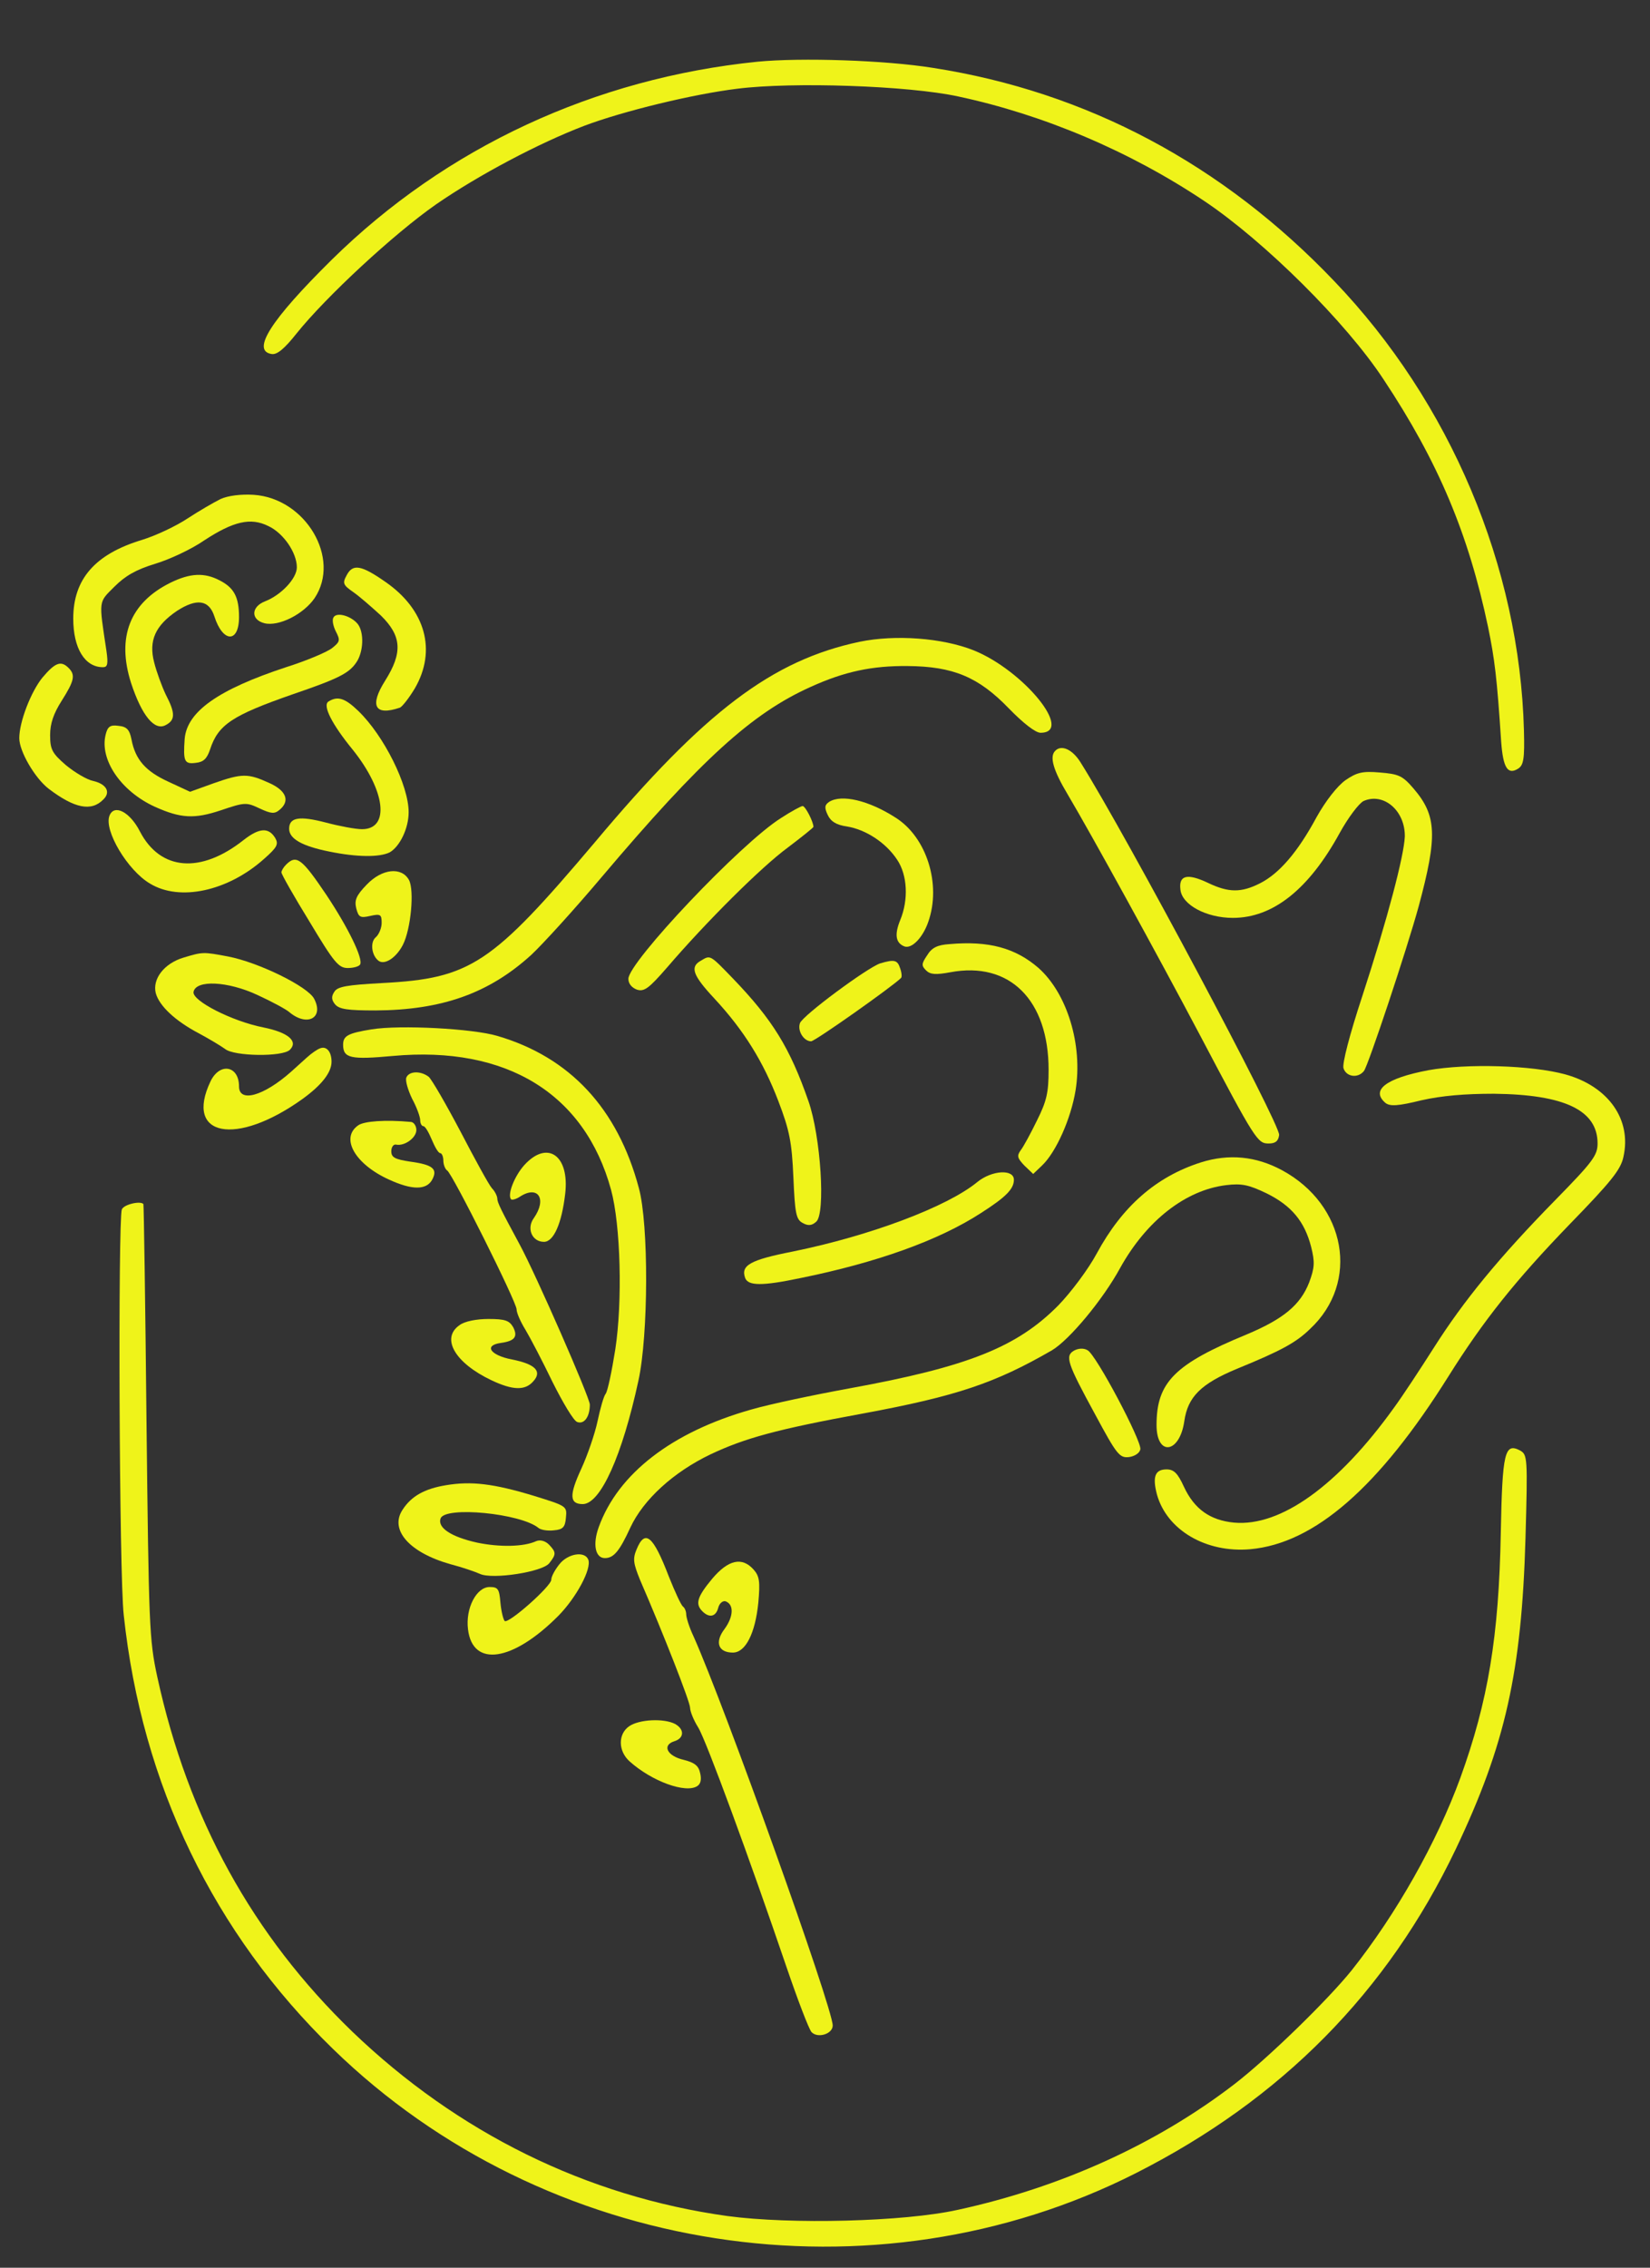 <?xml version="1.0" standalone="no"?>
<!DOCTYPE svg PUBLIC "-//W3C//DTD SVG 20010904//EN"
 "http://www.w3.org/TR/2001/REC-SVG-20010904/DTD/svg10.dtd">
<svg version="1.0" xmlns="http://www.w3.org/2000/svg"
 width="428pt" height="588pt" viewBox="0 0 428 588"
 preserveAspectRatio="xMidYMid meet">
<rect x="0" y="0" width="428" height="588" fill="#333333" stroke="none"/>
<g transform="translate(0,588) scale(0.1,-0.1)"
fill="rgba(239, 243, 26, 1)" stroke="none">
<path d="M1965 5720 c-423 -43 -808 -222 -1104 -513 -159 -157 -210 -237 -156
-245 14 -2 33 14 64 53 76 95 253 259 362 335 110 76 267 159 385 204 101 38
282 82 397 96 143 18 443 8 572 -20 221 -47 446 -142 640 -272 155 -104 367
-314 464 -462 142 -214 220 -400 271 -642 17 -83 23 -130 34 -298 5 -67 17
-86 44 -69 14 9 17 25 15 99 -11 424 -191 851 -492 1165 -289 303 -642 491
-1041 553 -124 20 -342 27 -455 16z"/>
<path d="M572 4586 c-18 -9 -56 -31 -85 -50 -30 -20 -83 -45 -119 -56 -122
-37 -178 -102 -178 -204 0 -77 30 -126 77 -126 12 0 14 8 9 43 -20 133 -21
124 21 166 28 28 56 44 105 59 37 11 95 38 128 61 75 49 120 60 166 37 39 -18
74 -69 74 -107 0 -29 -41 -72 -82 -88 -37 -14 -38 -48 -2 -57 37 -9 101 23
130 65 69 103 -23 259 -158 268 -33 2 -66 -2 -86 -11z"/>
<path d="M899 4388 c-11 -20 -9 -25 17 -43 16 -11 48 -39 72 -61 54 -53 57
-96 11 -169 -41 -65 -27 -92 38 -70 6 2 24 25 39 50 57 98 28 204 -76 276 -63
44 -85 48 -101 17z"/>
<path d="M442 4369 c-105 -52 -140 -141 -102 -260 28 -85 61 -125 90 -109 25
13 25 31 0 79 -10 21 -24 59 -30 83 -15 57 3 96 59 134 51 33 83 29 97 -14 22
-69 64 -70 64 -2 0 52 -13 76 -50 95 -40 21 -77 19 -128 -6z"/>
<path d="M865 4279 c-4 -6 -1 -22 6 -36 12 -23 11 -27 -9 -43 -12 -10 -66 -33
-120 -50 -176 -58 -257 -115 -263 -186 -4 -58 -1 -66 29 -62 20 2 29 11 37 35
21 64 57 88 215 143 117 40 145 54 164 82 19 27 21 78 4 100 -17 21 -55 32
-63 17z"/>
<path d="M2230 4216 c-227 -48 -402 -180 -687 -520 -268 -317 -322 -353 -552
-365 -91 -5 -116 -9 -124 -23 -8 -12 -7 -21 2 -32 11 -13 33 -16 105 -16 172
1 294 44 404 144 30 28 112 118 182 201 259 306 391 426 543 494 88 40 160 55
252 54 117 -1 183 -28 262 -110 37 -38 69 -63 82 -63 88 0 -44 162 -174 214
-81 32 -202 41 -295 22z"/>
<path d="M110 4123 c-30 -37 -60 -115 -60 -157 0 -34 40 -103 76 -131 67 -51
111 -60 142 -28 20 19 8 40 -26 48 -16 3 -48 22 -71 41 -36 31 -41 41 -41 78
0 30 9 56 30 89 33 52 36 67 18 85 -20 20 -35 14 -68 -25z"/>
<path d="M852 4061 c-16 -10 9 -59 63 -125 85 -106 97 -206 24 -206 -17 0 -59
8 -93 17 -69 18 -96 14 -96 -16 0 -26 34 -45 104 -59 73 -15 131 -15 157 -2
26 15 49 62 49 104 0 70 -64 198 -130 262 -35 34 -54 40 -78 25z"/>
<path d="M274 3975 c-16 -65 40 -147 128 -187 67 -30 102 -32 171 -9 62 21 66
21 100 5 30 -14 39 -15 52 -4 28 23 18 50 -27 70 -55 25 -70 25 -144 -1 l-61
-22 -56 26 c-59 27 -86 57 -96 110 -5 25 -12 33 -34 35 -21 3 -28 -2 -33 -23z"/>
<path d="M2737 3933 c-15 -15 -5 -50 32 -112 64 -108 232 -414 342 -622 146
-277 151 -284 180 -284 17 0 25 6 27 22 4 26 -395 775 -515 966 -21 34 -50 47
-66 30z"/>
<path d="M3490 3857 c-21 -15 -51 -53 -75 -96 -49 -91 -97 -146 -146 -171 -49
-25 -82 -25 -136 1 -53 25 -76 20 -71 -18 4 -39 67 -73 136 -73 104 0 197 74
277 220 22 40 50 77 62 83 52 23 108 -25 107 -92 -2 -50 -45 -214 -110 -413
-33 -100 -53 -177 -49 -188 7 -22 37 -27 53 -7 11 14 111 314 142 427 49 182
47 235 -13 305 -29 34 -39 38 -88 42 -45 4 -60 0 -89 -20z"/>
<path d="M2151 3801 c-12 -8 -13 -15 -4 -34 8 -17 22 -26 50 -30 49 -8 101
-42 130 -86 27 -40 30 -104 8 -157 -15 -37 -12 -59 11 -68 19 -7 48 23 62 64
34 97 -4 219 -85 270 -70 45 -140 61 -172 41z"/>
<path d="M2026 3759 c-104 -65 -396 -374 -396 -417 0 -13 9 -23 22 -28 19 -6
31 3 78 57 103 120 245 261 313 311 37 28 67 52 67 54 0 13 -21 54 -28 54 -4
0 -30 -14 -56 -31z"/>
<path d="M284 3765 c-15 -38 47 -142 105 -176 77 -47 202 -20 296 64 34 30 38
38 29 54 -17 28 -41 27 -82 -5 -111 -88 -216 -80 -269 22 -26 51 -67 72 -79
41z"/>
<path d="M742 3638 c-7 -7 -12 -16 -12 -20 0 -5 33 -63 73 -128 63 -105 75
-120 99 -120 15 0 29 4 32 9 9 14 -31 96 -87 180 -64 95 -78 106 -105 79z"/>
<path d="M951 3586 c-27 -28 -32 -40 -27 -61 6 -23 10 -26 36 -20 27 6 30 4
30 -18 0 -13 -7 -30 -15 -37 -16 -13 -11 -49 8 -62 16 -10 45 9 62 42 21 41
30 141 16 168 -19 35 -70 30 -110 -12z"/>
<path d="M2463 3432 c-31 -2 -46 -9 -58 -29 -15 -22 -15 -27 -3 -39 11 -11 25
-12 63 -5 154 29 255 -72 255 -253 0 -59 -5 -81 -30 -131 -16 -33 -35 -68 -42
-77 -11 -15 -9 -21 9 -40 l23 -22 23 22 c36 34 75 121 87 195 19 118 -22 251
-96 317 -60 52 -129 71 -231 62z"/>
<path d="M476 3397 c-50 -15 -81 -55 -72 -92 9 -33 50 -72 113 -105 26 -14 56
-32 67 -40 23 -19 149 -21 168 -2 22 22 -4 45 -69 58 -81 16 -185 69 -181 92
6 32 89 28 166 -8 37 -17 74 -37 82 -44 46 -39 91 -16 65 34 -16 32 -145 95
-224 110 -64 12 -65 12 -115 -3z"/>
<path d="M1818 3389 c-29 -16 -21 -38 35 -98 77 -83 127 -164 166 -266 29 -76
35 -106 39 -198 4 -93 7 -109 24 -118 14 -8 24 -7 35 3 25 20 12 222 -20 313
-48 138 -93 211 -196 318 -60 62 -58 61 -83 46z"/>
<path d="M2283 3382 c-33 -11 -201 -135 -208 -155 -7 -20 10 -47 29 -47 10 0
211 142 233 164 3 2 2 14 -2 25 -7 22 -15 24 -52 13z"/>
<path d="M964 3211 c-62 -10 -74 -17 -74 -40 0 -35 20 -39 129 -29 295 27 498
-98 566 -347 25 -92 30 -290 11 -414 -9 -57 -20 -109 -25 -115 -5 -6 -14 -38
-21 -71 -7 -33 -26 -88 -42 -123 -32 -69 -31 -92 4 -92 46 1 102 126 144 320
26 118 27 406 1 500 -55 206 -179 339 -367 394 -64 19 -252 29 -326 17z"/>
<path d="M831 3162 c-7 -2 -23 -13 -35 -24 -11 -10 -30 -27 -41 -37 -71 -63
-135 -81 -135 -38 0 54 -50 63 -74 13 -68 -143 66 -169 238 -46 50 36 76 69
76 97 0 26 -13 41 -29 35z"/>
<path d="M3705 3105 c-111 -21 -150 -52 -111 -85 12 -9 32 -8 93 7 53 12 113
17 188 17 184 -2 269 -43 269 -129 0 -31 -13 -48 -110 -147 -145 -148 -237
-260 -315 -383 -35 -55 -81 -125 -103 -155 -145 -202 -294 -309 -415 -298 -62
6 -103 35 -130 93 -16 35 -26 45 -45 45 -30 0 -37 -19 -25 -65 26 -93 128
-152 242 -142 167 15 334 161 514 448 91 145 173 248 315 395 107 110 132 141
139 174 22 97 -39 183 -150 214 -87 24 -256 29 -356 11z"/>
<path d="M1054 3086 c-3 -8 4 -32 15 -55 12 -22 21 -47 21 -56 0 -8 4 -15 8
-15 5 0 14 -16 22 -35 8 -19 17 -35 22 -35 4 0 8 -9 8 -19 0 -11 5 -23 10 -26
14 -9 180 -341 180 -360 0 -9 10 -32 23 -53 12 -20 44 -81 70 -135 27 -54 55
-101 64 -104 18 -7 33 13 33 45 0 18 -140 338 -183 417 -47 87 -57 107 -57
117 0 6 -6 19 -14 27 -8 9 -44 75 -81 146 -38 72 -75 136 -83 143 -21 16 -51
15 -58 -2z"/>
<path d="M929 2962 c-47 -33 -8 -101 81 -141 59 -27 96 -27 111 0 15 28 2 39
-57 47 -40 6 -49 11 -49 27 0 11 6 19 13 17 22 -4 52 18 52 38 0 11 -7 21 -15
21 -65 6 -121 2 -136 -9z"/>
<path d="M1360 2859 c-26 -29 -45 -78 -34 -89 3 -2 14 1 24 8 46 29 69 -7 35
-56 -20 -27 -5 -62 26 -62 25 0 46 47 55 124 12 100 -46 141 -106 75z"/>
<path d="M3115 2866 c-116 -37 -204 -114 -270 -236 -22 -41 -67 -101 -100
-135 -107 -108 -234 -159 -542 -215 -93 -17 -207 -41 -255 -55 -205 -58 -345
-166 -395 -305 -16 -44 -9 -80 16 -80 23 0 38 18 66 79 34 73 112 144 208 190
89 42 172 65 396 106 243 45 343 79 490 164 45 27 132 131 177 214 68 122 169
201 274 214 41 5 59 1 105 -21 65 -32 99 -73 116 -139 10 -40 9 -54 -5 -92
-23 -59 -67 -95 -162 -135 -187 -77 -234 -124 -234 -235 0 -82 60 -74 72 10 9
63 43 97 137 136 115 47 153 68 189 103 130 121 94 322 -73 412 -67 36 -137
43 -210 20z"/>
<path d="M2535 2815 c-78 -64 -277 -139 -478 -180 -112 -22 -136 -36 -124 -69
8 -20 43 -21 143 0 197 40 358 97 469 169 64 41 85 62 85 86 0 28 -57 25 -95
-6z"/>
<path d="M316 2744 c-10 -27 -7 -950 5 -1052 47 -439 233 -824 543 -1125 550
-535 1402 -666 2082 -322 379 192 653 470 830 840 129 271 171 460 181 806 6
211 5 217 -14 228 -40 21 -46 -5 -50 -212 -5 -271 -33 -438 -105 -637 -61
-167 -166 -353 -282 -499 -62 -77 -217 -228 -304 -295 -203 -156 -451 -268
-718 -326 -140 -31 -433 -38 -597 -16 -366 51 -700 216 -973 478 -259 250
-426 553 -506 920 -21 97 -22 133 -28 663 -3 308 -7 561 -8 563 -8 9 -51 -1
-56 -14z"/>
<path d="M1192 2444 c-49 -34 -12 -98 83 -143 55 -26 87 -27 108 -3 24 26 6
45 -55 57 -57 11 -74 37 -28 43 35 5 44 16 31 41 -10 17 -21 21 -64 21 -31 0
-62 -6 -75 -16z"/>
<path d="M2786 2378 c-24 -14 -18 -32 55 -166 56 -104 63 -113 88 -110 14 2
27 10 29 20 4 21 -115 246 -137 257 -10 6 -24 5 -35 -1z"/>
<path d="M1157 2029 c-55 -9 -90 -28 -113 -64 -34 -52 18 -111 125 -141 31 -8
65 -20 76 -25 32 -15 163 5 180 28 18 23 18 28 -1 48 -10 10 -23 13 -33 9 -32
-15 -95 -16 -153 -4 -68 15 -104 39 -95 63 12 32 208 13 254 -25 6 -5 24 -8
40 -6 23 2 29 8 31 33 3 30 2 30 -85 57 -103 31 -160 38 -226 27z"/>
<path d="M1651 1862 c-10 -24 -8 -36 9 -78 62 -143 130 -317 130 -332 0 -9 9
-32 21 -51 21 -34 135 -345 229 -621 29 -85 58 -161 65 -169 16 -17 55 -5 55
17 0 46 -280 828 -361 1009 -11 23 -19 49 -19 57 0 8 -4 17 -8 20 -5 3 -21 38
-37 78 -41 107 -62 124 -84 70z"/>
<path d="M1451 1824 c-12 -15 -21 -32 -21 -40 0 -17 -112 -116 -121 -107 -4 5
-9 26 -11 48 -3 35 -6 40 -28 40 -34 0 -63 -55 -56 -110 12 -99 116 -84 235
36 46 47 86 121 77 145 -9 23 -53 16 -75 -12z"/>
<path d="M1847 1786 c-39 -47 -44 -65 -25 -84 18 -18 35 -14 41 9 3 12 12 19
19 17 22 -8 21 -39 -2 -71 -27 -35 -17 -62 21 -62 33 0 58 50 66 129 5 55 3
69 -12 86 -30 34 -66 26 -108 -24z"/>
<path d="M1632 1404 c-29 -20 -29 -64 1 -91 58 -52 146 -84 176 -64 9 6 11 18
7 34 -4 19 -15 27 -43 34 -43 10 -56 38 -24 48 26 8 27 31 2 45 -29 15 -93 12
-119 -6z"/>
</g>
</svg>
